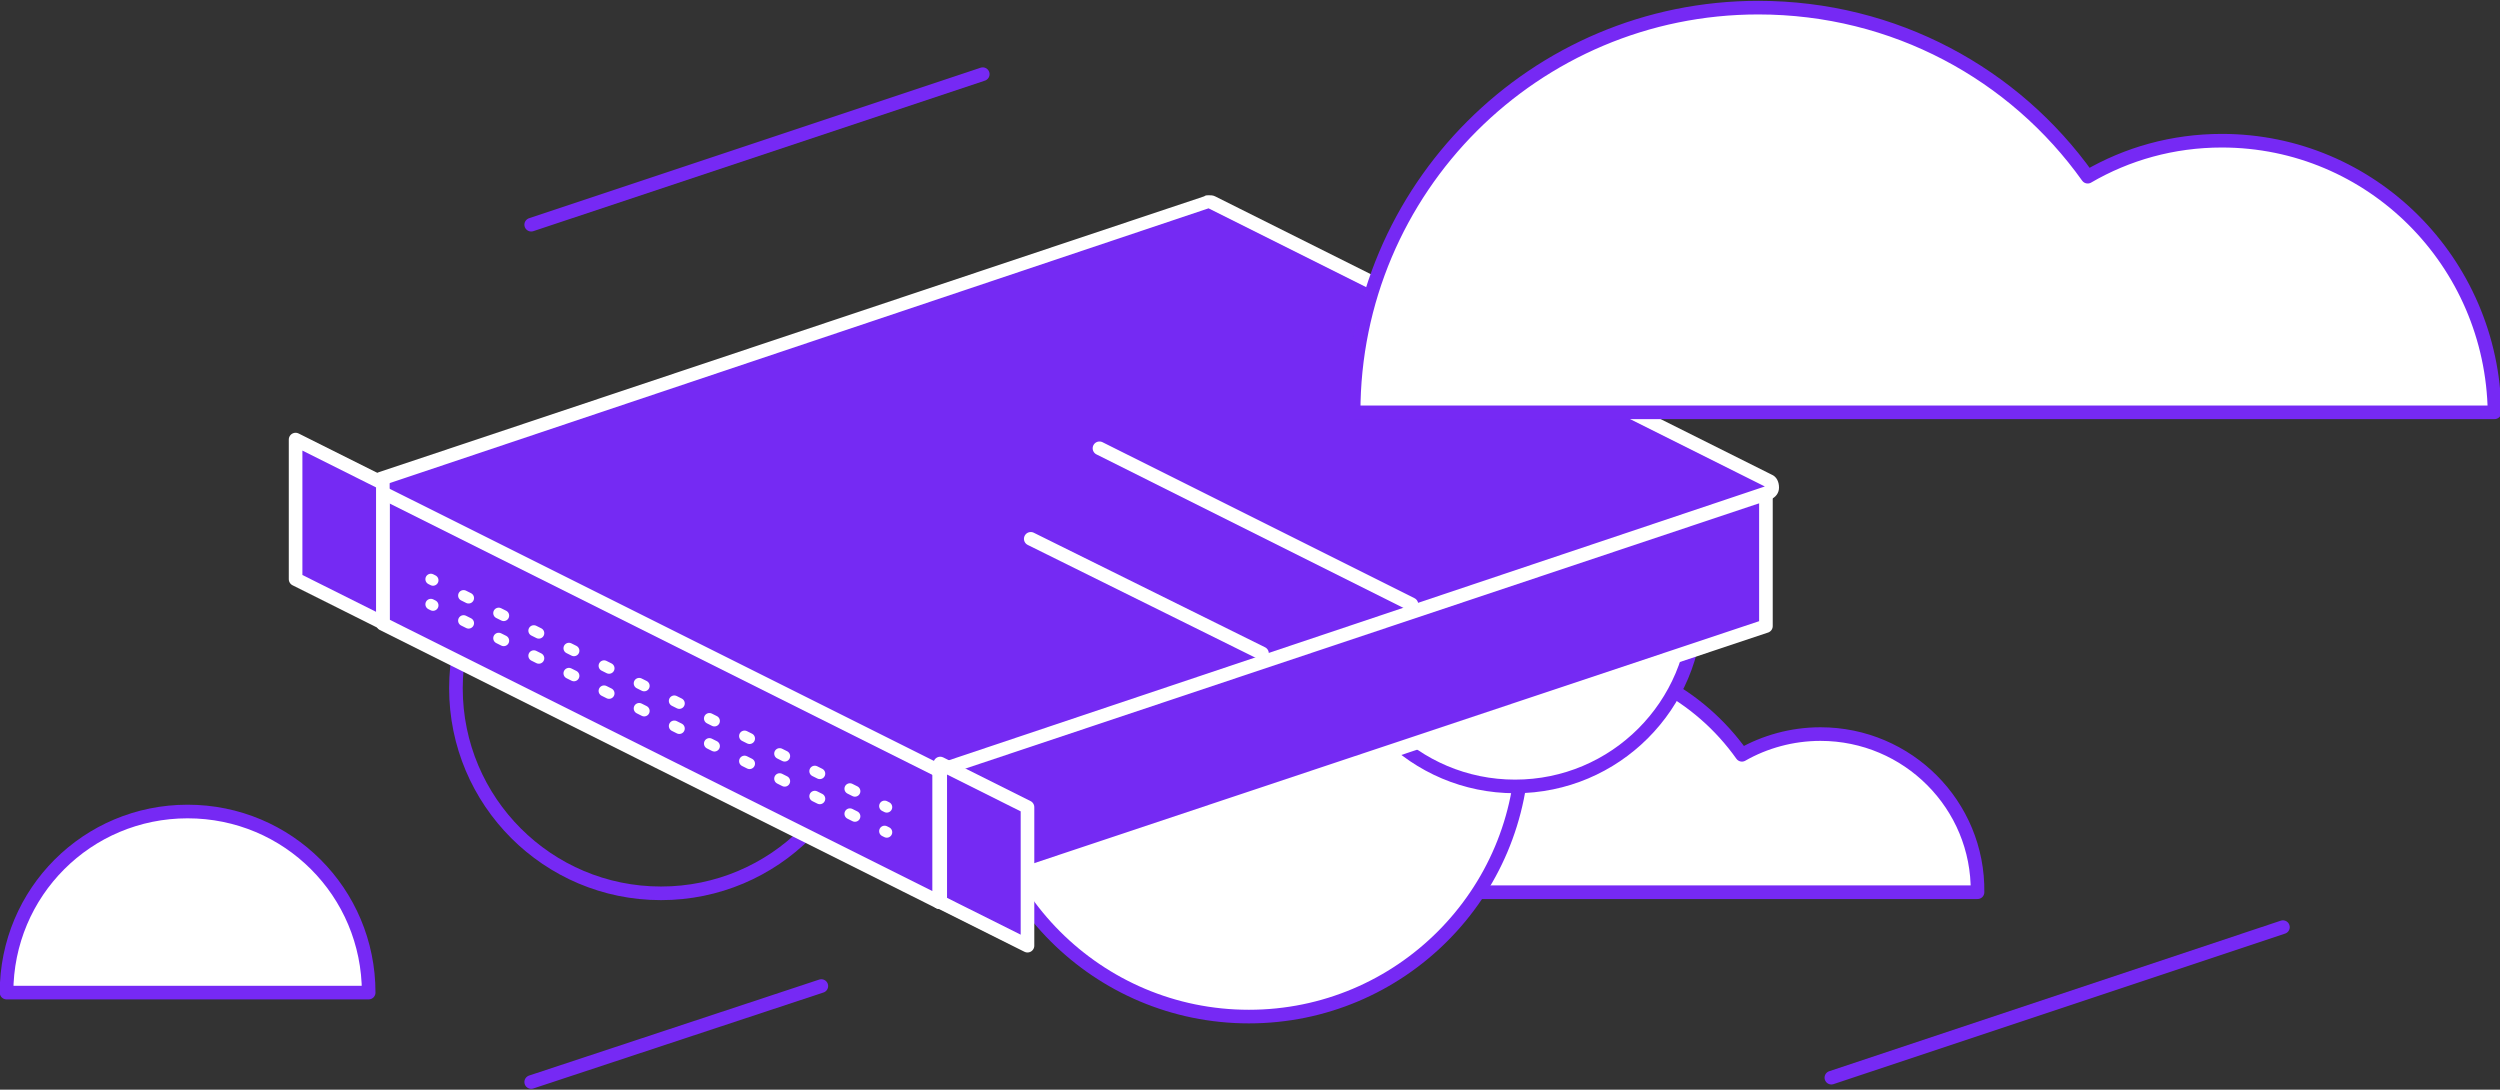 <!-- Generator: Adobe Illustrator 19.2.1, SVG Export Plug-In  -->
<svg version="1.1"
	 xmlns="http://www.w3.org/2000/svg" xmlns:xlink="http://www.w3.org/1999/xlink" xmlns:a="http://ns.adobe.com/AdobeSVGViewerExtensions/3.0/"
	 x="0px" y="0px" width="229.2px" height="99.9px" viewBox="0 0 229.2 99.9" style="enable-background:new 0 0 229.2 99.9;"
	 xml:space="preserve">
<rect x="0" y="0" width="229.2" height="99.9" fill="#333333" stroke="none"/>
<style type="text/css">
	.st0{fill:#FFFFFF;stroke:#7629F4;stroke-width:1.248;stroke-linecap:round;stroke-linejoin:round;stroke-miterlimit:10;}
	.st1{fill:none;stroke:#7629F4;stroke-width:1.248;stroke-linecap:round;stroke-linejoin:round;stroke-miterlimit:10;}
	.st2{fill:#752AF3;stroke:#FFFFFF;stroke-width:1.248;stroke-linecap:round;stroke-linejoin:round;stroke-miterlimit:10;}
	.st3{fill:#752AF3;}
	.st4{fill:#FFFFFF;}
	.st5{fill:none;stroke:#FFFFFF;stroke-linecap:round;stroke-linejoin:round;}
	.st6{fill:none;stroke:#FFFFFF;stroke-linecap:round;stroke-linejoin:round;stroke-dasharray:0.514,3.086;}
	.st7{fill:none;stroke:#FFFFFF;stroke-width:1.248;stroke-linecap:round;stroke-linejoin:round;stroke-miterlimit:10;}
</style>
<defs>
</defs>
<path class="st0" d="M166.9,67.3c-2.6,0-5.1,0.7-7.2,1.9c-3.9-5.5-10.3-9-17.6-9c-11.9,0-21.6,9.7-21.6,21.6h31.9h11.3h17.6
	C181.4,73.8,174.9,67.3,166.9,67.3z"/>
<circle class="st0" cx="114.5" cy="68.1" r="25.1"/>
<circle class="st1" cx="60.6" cy="63.1" r="18.8"/>
<circle class="st0" cx="138.9" cy="55.5" r="16.6"/>
<path class="st0" d="M0.6,91c0-9.2,7.4-16.6,16.6-16.6c9.2,0,16.6,7.4,16.6,16.6H0.6z"/>
<line class="st1" x1="90.1" y1="6.8" x2="48.7" y2="20.6"/>
<line class="st1" x1="209.3" y1="85" x2="167.9" y2="98.8"/>
<line class="st1" x1="75.3" y1="90.4" x2="48.7" y2="99.2"/>
<g>
	<g>
		<g>
			<polygon class="st2" points="35.1,44.4 86.1,70 86.1,82.7 35.1,57.2 			"/>
			<polyline class="st2" points="86.1,70 161.9,44.6 161.9,57.4 86.1,82.7 			"/>
			<g>
				<path class="st3" d="M86.1,70.6c-0.1,0-0.2,0-0.3-0.1L34.8,45c-0.2-0.1-0.4-0.4-0.3-0.6c0-0.3,0.2-0.5,0.4-0.5l75.7-25.3
					c0.1,0,0.1,0,0.2,0c0.1,0,0.2,0,0.3,0.1l51,25.5c0.2,0.1,0.4,0.4,0.3,0.6c0,0.3-0.2,0.5-0.4,0.5L86.3,70.5
					C86.3,70.6,86.2,70.6,86.1,70.6z"/>
				<g>
					<path class="st4" d="M110.8,19.1l51,25.5L86.1,70l-51-25.5L110.8,19.1 M110.8,17.9c-0.1,0-0.3,0-0.4,0.1L34.7,43.3
						c-0.5,0.2-0.8,0.6-0.8,1.1c0,0.5,0.2,1,0.7,1.2l51,25.5c0.2,0.1,0.4,0.1,0.6,0.1c0.1,0,0.3,0,0.4-0.1l75.7-25.3
						c0.5-0.2,0.8-0.6,0.8-1.1c0-0.5-0.2-1-0.7-1.2l-51-25.5C111.2,17.9,111,17.9,110.8,17.9L110.8,17.9z"/>
				</g>
			</g>
		</g>
	</g>
	<polygon class="st2" points="86.2,70 94.2,74 94.2,86.7 86.2,82.7 	"/>
	<polygon class="st2" points="27.1,40.3 35.1,44.3 35.1,57.1 27.1,53.1 	"/>
	<g>
		<g>
			<line class="st5" x1="39.5" y1="55.4" x2="39.7" y2="55.5"/>
			<line class="st6" x1="42.5" y1="56.9" x2="79.7" y2="75.5"/>
			<line class="st5" x1="81.1" y1="76.2" x2="81.3" y2="76.3"/>
		</g>
	</g>
	<g>
		<g>
			<line class="st5" x1="39.5" y1="53.1" x2="39.7" y2="53.2"/>
			<line class="st6" x1="42.5" y1="54.6" x2="79.7" y2="73.2"/>
			<line class="st5" x1="81.1" y1="73.9" x2="81.3" y2="74"/>
		</g>
	</g>
	<line class="st7" x1="129.4" y1="55.4" x2="100.8" y2="41.1"/>
	<line class="st7" x1="115.7" y1="59.9" x2="94.5" y2="49.4"/>
</g>
<path class="st0" d="M203.7,12.9c-4.5,0-8.7,1.2-12.3,3.3c-6.7-9.4-17.7-15.5-30.2-15.5c-20.5,0-37.1,16.6-37.1,37.1h54.8h19.5h30.3
	C228.5,24,217.4,12.9,203.7,12.9z"/>
</svg>
